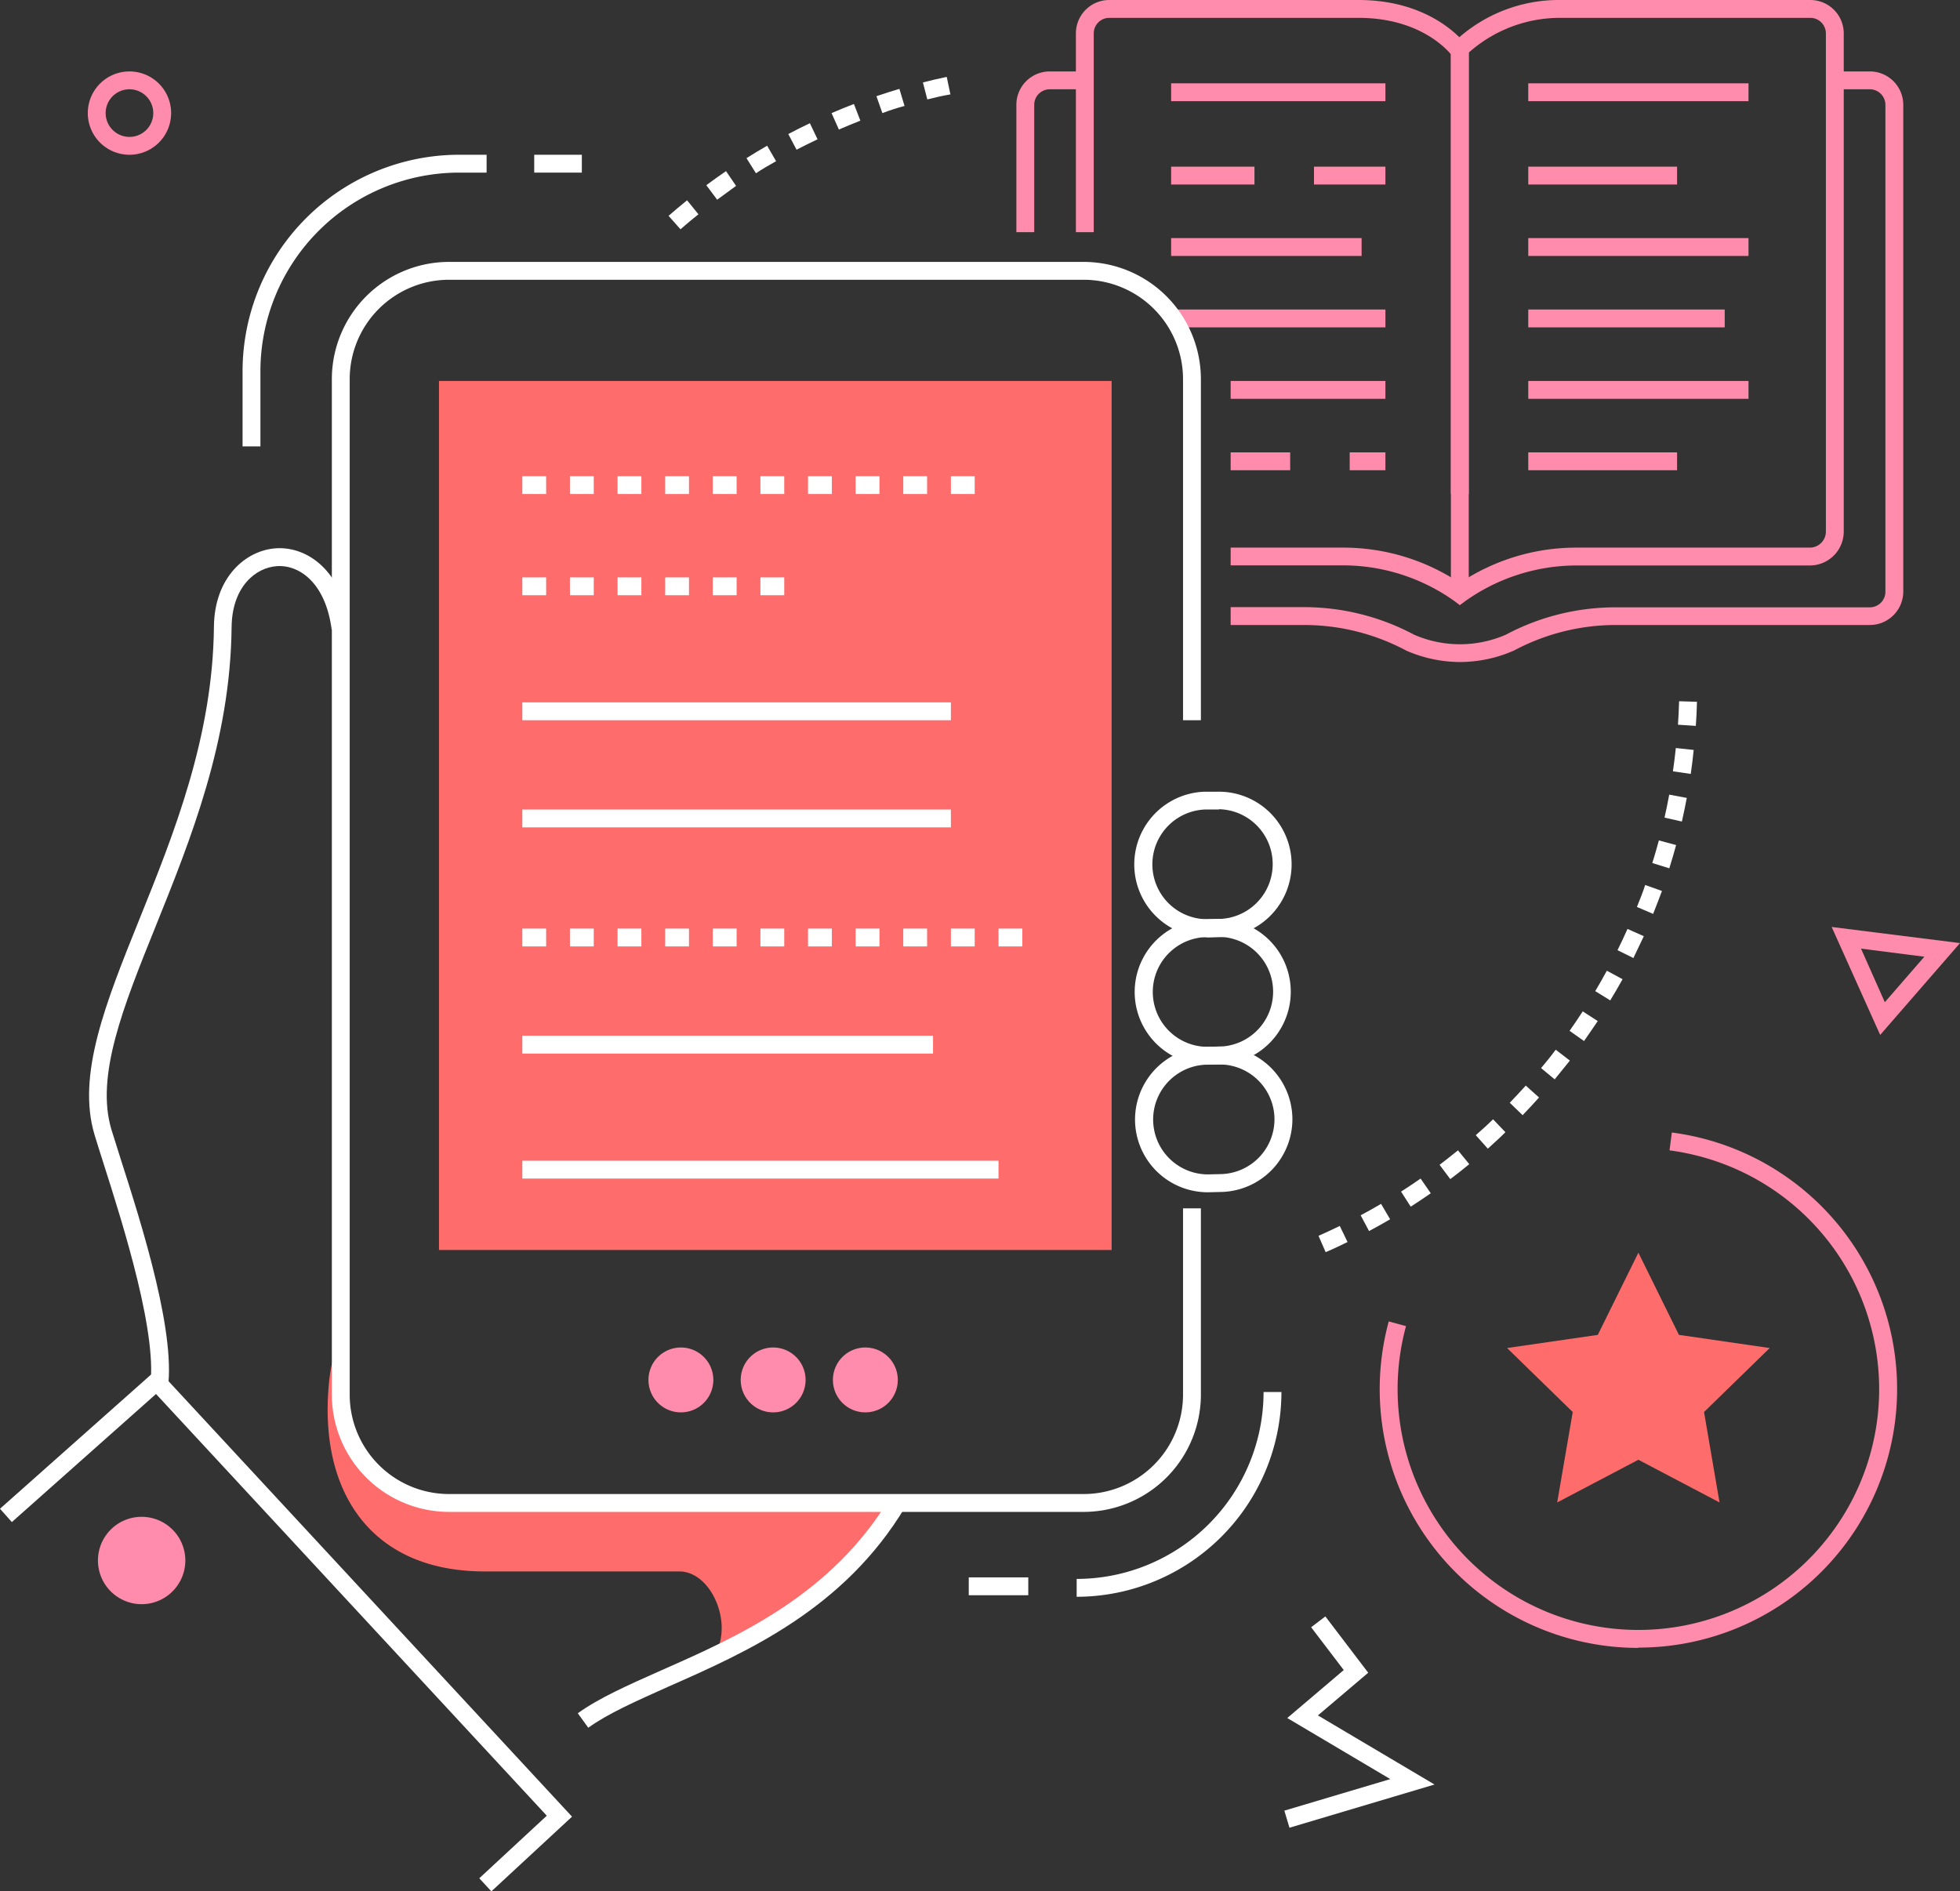 <svg xmlns="http://www.w3.org/2000/svg" viewBox="0 0 329.28 317.75"><rect x="0" y="0" width="329.28" height="317.75" fill="#333333" stroke="none"/><defs><style>.cls-1{fill:#ff8cac;}.cls-2{fill:#fff;}.cls-3{fill:#ff6c6c;}</style></defs><g id="Layer_2" data-name="Layer 2"><g id="Illustrations"><path class="cls-1" d="M245.25,111.22a22.63,22.63,0,0,1-9-1.92A36.43,36.43,0,0,0,219.1,105H206.75v-3H219.1a39.3,39.3,0,0,1,18.47,4.63,19.3,19.3,0,0,0,15.41,0,39.22,39.22,0,0,1,18.41-4.6h42.74a2.62,2.62,0,0,0,2.62-2.61V17.61A2.62,2.62,0,0,0,314.13,15h-5.38V12h5.38a5.62,5.62,0,0,1,5.62,5.61V99.39a5.62,5.62,0,0,1-5.62,5.61H271.39a36.34,36.34,0,0,0-17,4.27A22.57,22.57,0,0,1,245.25,111.22Z"/><path class="cls-1" d="M173.75,39h-3V17.61A5.61,5.61,0,0,1,176.36,12h5.39v3h-5.39a2.61,2.61,0,0,0-2.61,2.61Z"/><path class="cls-1" d="M246.75,98h-3V9.11C242.61,7.76,237.9,3,228.23,3H186.36a2.61,2.61,0,0,0-2.61,2.61V39h-3V5.61A5.61,5.61,0,0,1,186.36,0h41.87c12.66,0,18,7.41,18.24,7.73l.28.39Z"/><rect class="cls-1" x="196.75" y="52" width="36" height="3"/><rect class="cls-1" x="206.75" y="64" width="26" height="3"/><rect class="cls-1" x="196.75" y="14" width="36" height="3"/><rect class="cls-1" x="196.75" y="40" width="32" height="3"/><rect class="cls-1" x="206.75" y="76" width="10" height="3"/><rect class="cls-1" x="226.75" y="76" width="6" height="3"/><rect class="cls-1" x="220.75" y="28" width="12" height="3"/><rect class="cls-1" x="196.75" y="28" width="14" height="3"/><path class="cls-1" d="M245.25,101.67l-.91-.69a32.3,32.3,0,0,0-18.7-6H206.75V92h18.89a35.31,35.31,0,0,1,19.61,5.93A35.25,35.25,0,0,1,264.85,92h39.2a2.7,2.7,0,0,0,2.7-2.69V5.61A2.62,2.62,0,0,0,304.13,3H262.26a23.06,23.06,0,0,0-15.51,5.84V83h-3V7.63l.39-.43A25.51,25.51,0,0,1,262.26,0h41.87a5.62,5.62,0,0,1,5.62,5.61v83.7a5.7,5.7,0,0,1-5.7,5.69h-39.2a32.3,32.3,0,0,0-18.7,6Z"/><rect class="cls-1" x="256.75" y="52" width="33" height="3"/><rect class="cls-1" x="256.75" y="64" width="37" height="3"/><rect class="cls-1" x="256.75" y="14" width="37" height="3"/><rect class="cls-1" x="256.75" y="40" width="37" height="3"/><rect class="cls-1" x="256.75" y="76" width="25" height="3"/><rect class="cls-1" x="256.75" y="28" width="25" height="3"/><polygon class="cls-2" points="216.63 307.06 215.77 304.19 233.57 298.89 216.26 288.63 225.75 280.57 220.27 273.38 222.66 271.56 229.86 281.02 221.41 288.19 241 299.8 216.63 307.06"/><path class="cls-1" d="M21.75,26a7,7,0,1,1,7-7A7,7,0,0,1,21.75,26Zm0-11a4,4,0,1,0,4,4A4,4,0,0,0,21.75,15Z"/><path class="cls-1" d="M315.87,173.87l-8.15-18.14,21.56,2.71Zm-3.22-14.5,4,9,6.64-7.64Z"/><rect class="cls-3" x="73.75" y="64" width="113" height="146"/><path class="cls-3" d="M114.11,264H81.41c-19.29,0-28.08-13.66-26.09-32.16A28.35,28.35,0,0,1,58,222.62c-.72,6.55-1.64,19.41,6.61,25.6C72.05,253.85,91,252,91,252l57.69-.13s0,.13.56,3.21c-5.75,13.15-33.26,26-33.26,26C125.08,278.16,121,264,114.11,264Z"/><path class="cls-2" d="M182.06,254H75.43a19.71,19.71,0,0,1-19.68-19.69V63.69A19.71,19.71,0,0,1,75.43,44H182.06a19.72,19.72,0,0,1,19.69,19.69V121h-3V63.69A16.71,16.71,0,0,0,182.06,47H75.43A16.7,16.7,0,0,0,58.75,63.69V234.31A16.7,16.7,0,0,0,75.43,251H182.06a16.71,16.71,0,0,0,16.69-16.69V203h3v31.31A19.72,19.72,0,0,1,182.06,254Z"/><path class="cls-1" d="M150.83,231.83a5.45,5.45,0,1,1-5.44-5.45A5.45,5.45,0,0,1,150.83,231.83Z"/><path class="cls-1" d="M135.34,231.83a5.45,5.45,0,1,1-5.45-5.45A5.45,5.45,0,0,1,135.34,231.83Z"/><path class="cls-1" d="M119.84,231.83a5.45,5.45,0,1,1-5.45-5.45A5.45,5.45,0,0,1,119.84,231.83Z"/><path class="cls-2" d="M98.83,290.26l-1.76-2.43c3.58-2.58,8.43-4.72,14-7.2,12.76-5.63,28.63-12.63,38.44-29l2.57,1.54c-10.3,17.17-26.65,24.39-39.8,30.19C106.86,285.79,102.15,287.87,98.83,290.26Z"/><path class="cls-2" d="M28.05,234.15l-2.94-.58c1.68-8.61-4.43-27.81-7.72-38.12-.6-1.88-1.12-3.52-1.51-4.82-3-10,1.86-22.11,7.5-36.1,5.8-14.38,12.37-30.68,12.56-49.21C36,97,41.28,92.41,46.43,92.11s11.09,3.69,12.29,13.28l-3,.37c-1-7.66-5.27-10.87-9.14-10.65-3.65.21-7.6,3.5-7.67,10.24-.19,19.1-6.88,35.67-12.77,50.3-5.43,13.47-10.12,25.1-7.42,34.12.39,1.28.9,2.9,1.5,4.77C23.85,205.85,29.88,224.78,28.05,234.15Z"/><path class="cls-2" d="M202.72,200.3a12.22,12.22,0,0,1-.27-24.43l2.19-.05a12.24,12.24,0,0,1,12.48,11.94,12.23,12.23,0,0,1-11.94,12.49l-2.18.05Zm2.19-21.48h-.21l-2.18.05a9.22,9.22,0,0,0,.41,18.43l2.18-.05a9.22,9.22,0,0,0,9-9.42,9.23,9.23,0,0,0-9.21-9Z"/><path class="cls-2" d="M202.66,178.87a12.22,12.22,0,0,1-.27-24.43l2.18-.05a12.22,12.22,0,0,1,.55,24.43l-2.19.05Zm2.19-21.48h-.21l-2.18.05a9.22,9.22,0,0,0,.41,18.43l2.18-.05a9.22,9.22,0,0,0-.2-18.43Z"/><path class="cls-2" d="M202.59,157.44a12.22,12.22,0,0,1-.27-24.43l2.19,0a12.21,12.21,0,0,1,9.09,20.65,12.19,12.19,0,0,1-8.55,3.78l-2.18.05ZM204.78,136h-.21l-2.18,0a9.22,9.22,0,0,0,.41,18.43l2.18-.05a9.22,9.22,0,0,0-.2-18.43Z"/><polygon class="cls-2" points="82.55 317.75 80.52 315.55 91.86 305.04 26.21 234.19 1.99 255.71 0 253.47 26.42 230 96.1 305.2 82.55 317.75"/><path class="cls-1" d="M30.08,258.37A7.34,7.34,0,1,1,20,255.88,7.35,7.35,0,0,1,30.08,258.37Z"/><path class="cls-2" d="M43.75,75h-3V62.36A36.4,36.4,0,0,1,77.11,26h4.64v3H77.11A33.4,33.4,0,0,0,43.75,62.36Z"/><path class="cls-2" d="M180.88,268.26v-3a31.43,31.43,0,0,0,31.4-31.4h3A34.44,34.44,0,0,1,180.88,268.26Z"/><path class="cls-2" d="M163.75,83h-4V80h4Zm-8,0h-4V80h4Zm-8,0h-4V80h4Zm-8,0h-4V80h4Zm-8,0h-4V80h4Zm-8,0h-4V80h4Zm-8,0h-4V80h4Zm-8,0h-4V80h4Zm-8,0h-4V80h4Zm-8,0h-4V80h4Z"/><path class="cls-2" d="M131.75,100h-4V97h4Zm-8,0h-4V97h4Zm-8,0h-4V97h4Zm-8,0h-4V97h4Zm-8,0h-4V97h4Zm-8,0h-4V97h4Z"/><rect class="cls-2" x="87.75" y="118" width="72" height="3"/><rect class="cls-2" x="87.75" y="136" width="72" height="3"/><path class="cls-2" d="M171.75,159h-4v-3h4Zm-8,0h-4v-3h4Zm-8,0h-4v-3h4Zm-8,0h-4v-3h4Zm-8,0h-4v-3h4Zm-8,0h-4v-3h4Zm-8,0h-4v-3h4Zm-8,0h-4v-3h4Zm-8,0h-4v-3h4Zm-8,0h-4v-3h4Zm-8,0h-4v-3h4Z"/><rect class="cls-2" x="87.75" y="174" width="69" height="3"/><rect class="cls-2" x="87.75" y="195" width="80" height="3"/><rect class="cls-2" x="89.75" y="26" width="8" height="3"/><rect class="cls-2" x="162.75" y="265" width="10" height="3"/><path class="cls-2" d="M222.71,210.36l-1.2-2.74c1.2-.53,2.4-1.09,3.57-1.66l1.31,2.7C225.19,209.25,224,209.82,222.71,210.36Zm7.29-3.54-1.41-2.65c1.15-.61,2.31-1.26,3.43-1.92l1.52,2.59C232.38,205.52,231.19,206.18,230,206.82Zm7-4.1-1.62-2.53c1.1-.7,2.21-1.44,3.28-2.19l1.71,2.47C239.27,201.23,238.13,202,237,202.72Zm6.65-4.63-1.8-2.4c1-.78,2.08-1.6,3.09-2.43l1.9,2.32C245.8,196.43,244.73,197.28,243.65,198.09Zm6.28-5.14-2-2.24c1-.87,2-1.77,2.9-2.67l2.08,2.17C252,191.14,250.94,192.06,249.93,193Zm5.87-5.6-2.16-2.09c.91-.94,1.81-1.91,2.69-2.88l2.23,2C257.66,185.38,256.73,186.38,255.8,187.35Zm5.41-6-2.31-1.91c.84-1,1.66-2,2.46-3.09l2.38,1.83C262.92,179.2,262.07,180.26,261.21,181.3Zm4.93-6.44-2.45-1.73c.75-1.07,1.5-2.17,2.21-3.27l2.52,1.63C267.68,172.62,266.92,173.76,266.14,174.86Zm4.42-6.82L268,166.51c.67-1.13,1.33-2.28,1.95-3.43l2.64,1.43C271.92,165.7,271.25,166.88,270.56,168Zm3.87-7.13-2.69-1.33c.59-1.18,1.15-2.38,1.68-3.57l2.74,1.22C275.61,158.46,275,159.69,274.43,160.91Zm3.31-7.42L275,152.37c.48-1.21,1-2.45,1.39-3.69l2.82,1C278.72,151,278.24,152.24,277.74,153.49Zm2.72-7.66-2.87-.89c.39-1.25.76-2.53,1.1-3.8l2.9.78C281.24,143.23,280.86,144.54,280.46,145.83Zm2.1-7.86-2.92-.66c.29-1.27.55-2.57.79-3.86l2.95.55C283.14,135.33,282.86,136.67,282.56,138Zm1.49-8-3-.44c.19-1.29.35-2.6.49-3.91l3,.32C284.41,127.31,284.24,128.67,284.05,130Zm.85-8.07-3-.2c.09-1.31.15-2.63.19-3.94l3,.09C285.06,119.22,285,120.59,284.9,121.93Z"/><path class="cls-2" d="M114.32,38.52l-2-2.26c1-.88,2.06-1.76,3.11-2.61L117.34,36C116.32,36.81,115.3,37.66,114.32,38.52Zm6.14-5-1.8-2.41c1.09-.8,2.2-1.6,3.31-2.36l1.69,2.48C122.59,32,121.51,32.79,120.46,33.57ZM127,29.11l-1.59-2.54c1.13-.71,2.3-1.42,3.47-2.09l1.5,2.6C129.2,27.73,128.06,28.41,127,29.11Zm6.83-3.94-1.4-2.65c1.19-.63,2.41-1.24,3.63-1.82l1.29,2.7C136.12,24,134.93,24.56,133.78,25.17Zm7.11-3.39L139.7,19c1.24-.53,2.5-1.05,3.76-1.53l1.08,2.8C143.32,20.76,142.09,21.26,140.89,21.78ZM148.24,19l-1-2.84c1.28-.44,2.58-.85,3.86-1.23l.86,2.87C150.75,18.12,149.48,18.53,148.24,19Zm7.56-2.25-.75-2.9c1.31-.34,2.64-.65,4-.93l.62,2.94C158.35,16.08,157.06,16.38,155.8,16.7Z"/><polygon class="cls-3" points="275.25 210.45 282.06 224.26 297.31 226.47 286.28 237.22 288.88 252.41 275.25 245.24 261.61 252.41 264.22 237.22 253.19 226.47 268.43 224.26 275.25 210.45"/><path class="cls-1" d="M275.23,276.85A43.46,43.46,0,0,1,233.31,222l2.9.79a40.45,40.45,0,1,0,49.62-28.45,41.21,41.21,0,0,0-5.35-1.08l.39-3a43.66,43.66,0,0,1,5.75,1.15,43.45,43.45,0,0,1-11.39,85.39Z"/></g></g></svg>